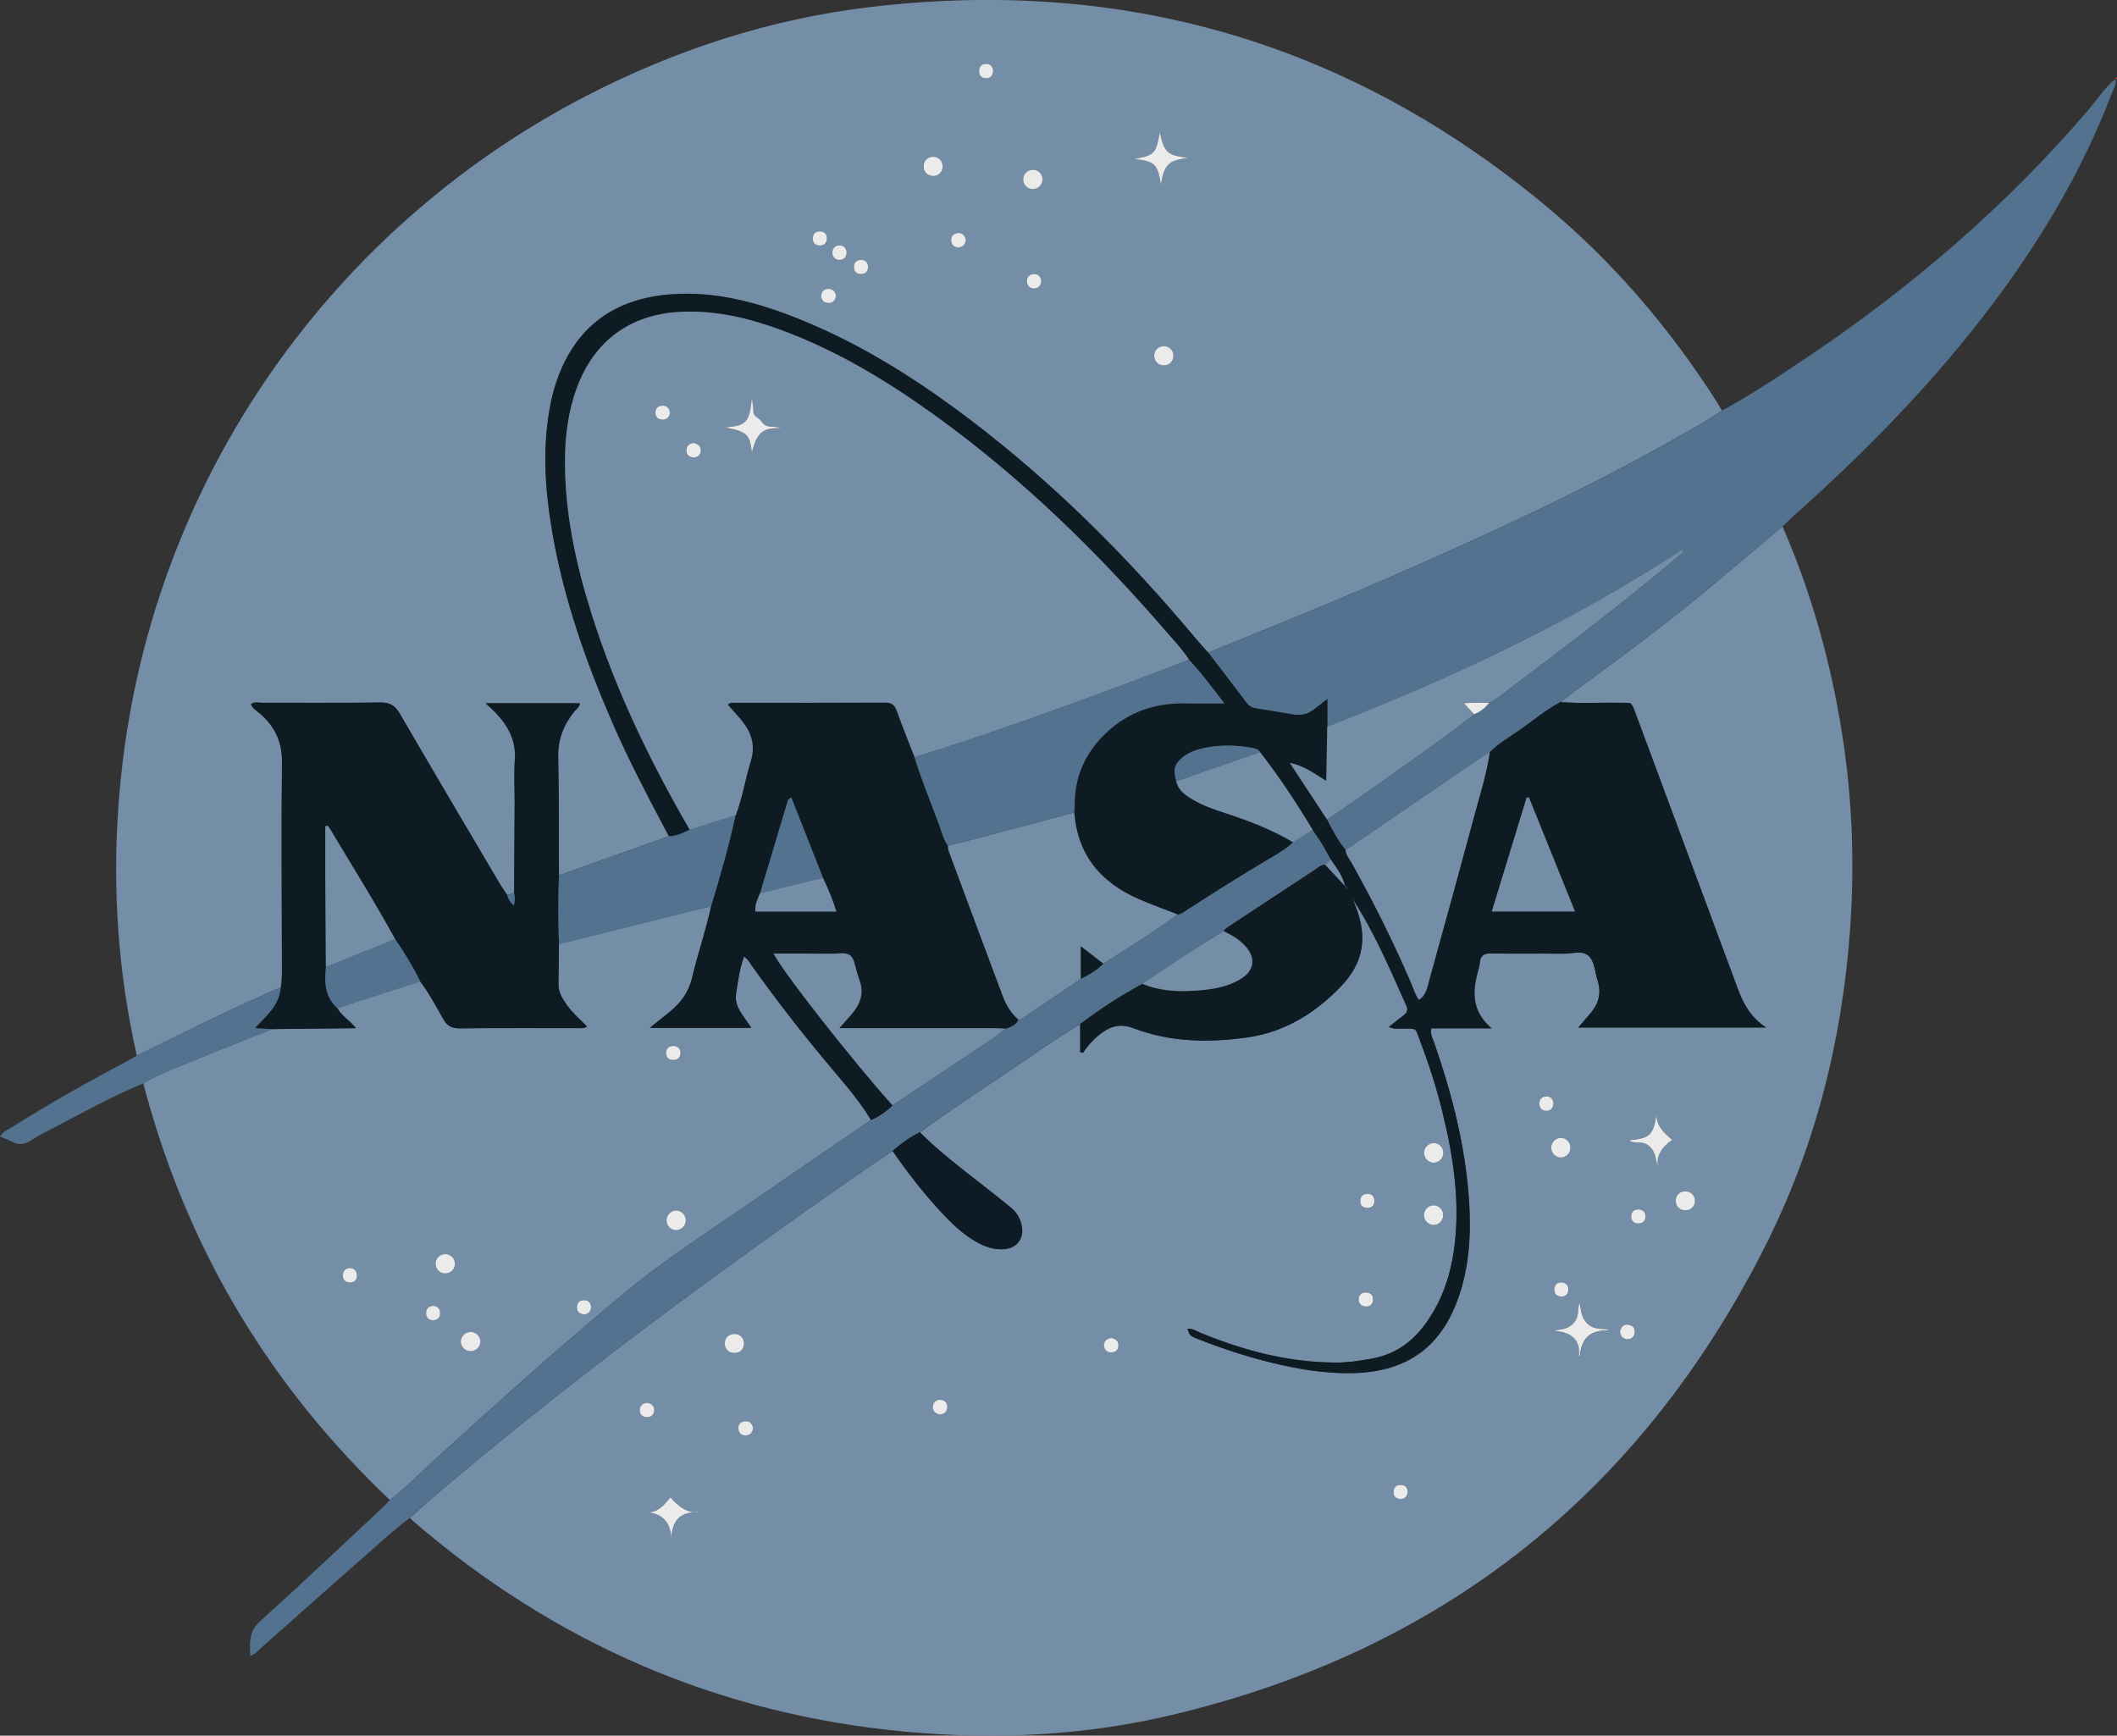 <?xml version="1.0" encoding="utf-8"?>
<!-- Generator: Adobe Illustrator 26.5.0, SVG Export Plug-In . SVG Version: 6.00 Build 0)  -->
<svg version="1.1" id="Layer_1" xmlns="http://www.w3.org/2000/svg" xmlns:xlink="http://www.w3.org/1999/xlink" x="0px" y="0px"
	 viewBox="0 0 311.01 254.98" style="enable-background:new 0 0 311.01 254.98;" xml:space="preserve">
<rect x="0" y="0" width="311.01" height="254.98" fill="#333333" stroke="none"/>
<style type="text/css">
	.st0{opacity:0.9;clip-path:url(#SVGID_00000152252155300462451110000014934595365276943788_);}
	.st1{fill:#7C98B4;}
	.st2{fill:#557999;}
	.st3{fill:#FB3E23;}
	.st4{fill:#0A1821;}
	.st5{fill:#0A1822;}
	.st6{fill:#FFFFFF;}
	.st7{fill:#0C3E91;}
</style>
<g>
	<defs>
		<rect id="SVGID_1_" y="0" width="311" height="254.98"/>
	</defs>
	<clipPath id="SVGID_00000013164698696920297010000002512845823392806273_">
		<use xlink:href="#SVGID_1_"  style="overflow:visible;"/>
	</clipPath>
	<g style="opacity:0.9;clip-path:url(#SVGID_00000013164698696920297010000002512845823392806273_);">
		<path class="st1" d="M261.87,77.34c3.98,9.11,6.71,18.6,8.41,28.38c1.79,10.24,2.26,20.56,1.51,30.92
			c-1.18,16.38-5.17,32.07-12.61,46.72c-18.4,36.22-47.42,59.15-86.96,68.56c-12.81,3.05-25.85,3.69-38.97,2.49
			c-27.55-2.51-51.7-12.96-72.61-31c-0.14-0.12-0.27-0.27-0.41-0.4c0.79-0.73,1.57-1.48,2.38-2.18
			c15.72-13.49,32.19-26.03,49.01-38.11c6.44-4.63,12.91-9.23,19.52-13.64c2.17,3.13,4.48,6.14,7.07,8.93
			c1.38,1.49,2.82,2.92,4.54,4.02c1.46,0.94,3.01,1.63,4.81,1.48c1.78-0.15,2.85-1.49,2.58-3.26c-0.18-1.18-0.76-2.15-1.68-2.89
			c-1.42-1.16-2.87-2.3-4.31-3.43c-3.09-2.42-6.22-4.79-9-7.58c4.17-3.08,8.51-5.91,12.8-8.8c3.56-2.4,7.07-4.89,10.75-7.1
			c0,1.36,0,2.72,0,4.08c0.13,0.04,0.26,0.08,0.4,0.12c0.78-1.17,1.71-2.18,2.84-2.99c1.44-1.03,2.84-1.3,4.62-0.62
			c5.42,2.07,11.12,2.13,16.72,1.34c5.41-0.76,9.99-3.57,13.78-7.55c1.55-1.63,2.7-3.54,3-5.83c0.33-2.48-0.4-4.76-1.36-6.99
			c3.23,4.95,5.52,10.39,7.93,15.75c0.3,0.66,0.03,1.07-0.48,1.45c-0.68,0.5-1.33,1.05-2.1,1.66c0.85,0.37,1.48,0.22,2.09,0.23
			c2.15,0.03,1.75-0.16,2.5,1.82c1.29,3.38,2.39,6.82,3.26,10.34c1.66,6.75,2.71,13.57,1.69,20.55c-0.58,3.95-1.89,7.62-4.3,10.85
			c-1.94,2.6-4.42,4.31-7.65,4.91c-1.75,0.33-3.51,0.6-5.29,0.6c-6.96,0-13.55-1.74-19.95-4.36c-0.61-0.25-1.19-0.67-1.95-0.62
			c0.4,1.04,0.39,1.05,1.28,1.41c4.13,1.64,8.36,3.01,12.7,3.96c3.48,0.76,6.99,1.26,10.57,1.15c7.92-0.25,12.92-3.98,15.42-11.53
			c0.12-0.36,0.23-0.72,0.34-1.09c1.33-4.72,1.38-9.54,0.94-14.36c-0.68-7.43-2.57-14.6-5.02-21.63c-0.2-0.58-0.6-1.13-0.38-2.03
			c2.75,0,5.54,0,8.84,0c-3.05-2.64-2.79-5.54-1.96-8.54c0.1-0.37,0.19-0.74,0.23-1.12c0.09-1.01,0.57-1.36,1.62-1.35
			c3.56,0.06,7.11-0.01,10.67,0.04c1.24,0.02,2.74-0.55,3.67,0.29c0.96,0.86,0.95,2.43,1.36,3.69c0.59,1.81,0.13,3.37-1.06,4.78
			c-0.55,0.65-1.11,1.29-1.79,2.08c9.27,0,18.28,0,27.58,0c-2.3-1.51-3.36-3.56-4.19-5.8c-4.97-13.44-9.98-26.87-14.96-40.31
			c-0.69-1.86-0.6-1.56-2.28-1.59c-2.92-0.06-5.84,0.14-8.75-0.11c0.5-0.39,0.98-0.8,1.49-1.17c7.11-5.18,14.17-10.43,20.93-16.06
			C255.1,83.05,258.48,80.19,261.87,77.34z M228.26,195.47c0.25,0.04,0.8,0.1,1.34,0.23c1.78,0.44,2.55,1.62,2.39,3.43
			c-0.24-0.08,0.16,0.23,0.13-0.02c0.3-2.74,1.77-3.76,4.33-3.64c-0.71-0.46-1.94,0.09-3.08-0.89c-1.14-0.98-1.03-2.14-1.29-3.14
			c-0.37,0.81,0.02,1.78-0.71,2.74C230.38,195.44,229.09,195.27,228.26,195.47z M243.38,163.57c-0.46,3.17-0.96,3.65-4.04,3.94
			c0.75,0.64,1.94-0.08,2.97,0.87c1.05,0.97,0.92,2.1,1.26,3.23c-0.31-1.85,0.58-3.13,2.1-4.16
			C244.39,166.36,243.24,165.32,243.38,163.57z M94.88,222.15c2.43,0.13,3.62,1.4,3.76,3.78c0.01,0.08-0.04-0.31,0-0.05
			c0.22-2.71,1.33-3.79,4.21-3.75c-1.77,0.26-3.13-0.76-4.33-2.16C97.49,221.19,96.59,222.34,94.88,222.15z M247.64,175.02
			c-0.85-0.03-1.47,0.56-1.46,1.4c0,0.77,0.52,1.33,1.28,1.39c0.86,0.06,1.5-0.47,1.55-1.3
			C249.07,175.67,248.49,175.05,247.64,175.02z M210.63,170.81c0.78,0,1.41-0.65,1.41-1.44s-0.63-1.44-1.41-1.45
			c-0.76,0-1.42,0.66-1.42,1.44C209.22,170.14,209.87,170.81,210.63,170.81z M212.05,178.43c-0.04-0.78-0.73-1.4-1.5-1.36
			c-0.78,0.05-1.38,0.73-1.33,1.53c0.04,0.77,0.75,1.41,1.5,1.36C211.49,179.9,212.09,179.21,212.05,178.43z M229.31,170.05
			c0.78,0,1.41-0.65,1.41-1.44s-0.63-1.44-1.41-1.45c-0.76,0-1.42,0.66-1.42,1.44C227.89,169.38,228.54,170.05,229.31,170.05z
			 M107.88,198.76c0.85,0.03,1.47-0.56,1.47-1.39c0-0.76-0.52-1.33-1.28-1.39c-0.86-0.07-1.51,0.47-1.56,1.3
			C106.46,198.11,107.03,198.73,107.88,198.76z M228.24,162.11c-0.07-0.64-0.4-1.08-1.06-1.06c-0.64,0.02-1.03,0.41-1.02,1.08
			c0.01,0.67,0.4,1.05,1.04,1.05C227.86,163.19,228.18,162.75,228.24,162.11z M200.9,177.46c0.74-0.05,1.06-0.47,1.02-1.13
			c-0.03-0.57-0.37-0.94-0.98-0.95c-0.68,0-1.09,0.34-1.09,1.03C199.85,177.1,200.26,177.43,200.9,177.46z M241.78,178.76
			c-0.02-0.68-0.36-1.06-1.02-1.1c-0.67-0.03-1.08,0.36-1.1,0.99c-0.02,0.62,0.33,1.06,1.02,1.07
			C241.33,179.75,241.7,179.4,241.78,178.76z M230.45,189.5c-0.01-0.62-0.28-1.07-0.99-1.1c-0.69-0.03-1.07,0.34-1.09,1.03
			c-0.02,0.6,0.3,0.97,0.89,1.03C229.91,190.53,230.35,190.25,230.45,189.5z M200.83,191.94c0.5-0.06,0.93-0.37,0.92-1.04
			c-0.01-0.66-0.39-1.03-1.05-1.03c-0.68-0.01-1.06,0.42-1.06,1.03C199.64,191.51,200.01,191.92,200.83,191.94z M238.03,195.62
			c0.06,0.64,0.39,1.08,1.04,1.11c0.66,0.03,1.08-0.37,1.11-1.02c0.04-0.66-0.37-1.08-1.02-1.11
			C238.51,194.56,238.15,194.98,238.03,195.62z M163.26,196.56c-0.62,0.12-1.08,0.43-1.05,1.1c0.02,0.64,0.42,1.04,1.09,1.02
			c0.66-0.01,1.05-0.42,1.04-1.06C164.34,196.96,163.88,196.64,163.26,196.56z M138.09,207.8c0.64-0.06,1.08-0.39,1.11-1.04
			c0.03-0.66-0.37-1.08-1.02-1.11c-0.66-0.03-1.08,0.37-1.11,1.02C137.02,207.32,137.45,207.68,138.09,207.8z M95.12,206.08
			c-0.61,0.06-1.08,0.34-1.12,1.01c-0.04,0.65,0.33,1.07,0.99,1.12c0.67,0.05,1.08-0.34,1.14-0.97
			C96.19,206.58,95.75,206.23,95.12,206.08z M110.63,209.79c-0.12-0.65-0.5-1.05-1.14-1.02c-0.62,0.04-1.06,0.44-1.02,1.1
			c0.04,0.63,0.45,1.03,1.12,0.99C110.26,210.84,110.57,210.41,110.63,209.79z M206.83,219.13c-0.05-0.51-0.29-0.98-1.01-1
			c-0.69-0.02-1.06,0.36-1.08,1.04c-0.02,0.6,0.31,0.97,0.9,1.02C206.29,220.26,206.73,219.97,206.83,219.13z"/>
		<path class="st1" d="M20.1,155.07c-2.74-12.1-3.59-24.36-2.7-36.72C20.71,72.2,48.11,33.76,86.07,14.12
			c13.15-6.8,27.05-11.33,41.73-13.08c37.08-4.42,70.18,5.13,99.02,28.97c10.06,8.32,18.46,18.14,25.47,29.15
			c0.24,0.37,0.44,0.77,0.66,1.15c-1.69,1.24-3.54,2.23-5.35,3.27c-14,8.02-28.64,14.76-43.41,21.21
			c-8.83,3.86-17.78,7.46-26.71,11.08c-0.63-0.71-1.27-1.41-1.88-2.14c-9.89-11.81-20.71-22.67-33-32.01
			c-7.8-5.93-16.03-11.16-25.17-14.84c-6.11-2.46-12.4-4.19-19.07-3.64c-7.85,0.65-13.46,4.46-16.32,11.97
			c-0.48,1.25-0.84,2.52-1.11,3.83c-1.34,6.45-0.89,12.88,0.22,19.29c1.67,9.61,4.87,18.75,8.74,27.67
			c2.5,5.77,5.43,11.31,8.38,16.85c-5.39,1.92-10.78,3.84-16.17,5.75c-0.03-5.83,0-11.65-0.11-17.48c-0.05-2.57,0.83-4.69,2.38-6.62
			c0.28-0.35,0.78-0.61,0.8-1.19c-4.56,0-9.02,0-13.82,0c0.66,0.63,1.11,1.03,1.53,1.47c1.8,1.91,2.95,4.05,2.75,6.82
			c-0.15,2.14-0.02,4.31-0.03,6.46c-0.02,4.37-0.05,8.74-0.08,13.11c-0.34,0.11-0.68,0.21-1.02,0.32c-0.35-0.53-0.72-1.04-1.04-1.58
			c-4.93-8.36-9.88-16.72-14.76-25.11c-0.69-1.19-1.47-1.62-2.85-1.6c-5.78,0.08-11.56,0.03-17.34,0.04c-0.54,0-1.14-0.21-1.66,0.22
			c0.3,0.69,0.95,1.01,1.45,1.46c2.09,1.88,3.15,4.07,3.12,7.02c-0.12,9.78-0.02,19.56-0.01,29.34c0,1.27,0.06,2.54-0.17,3.79
			c-3.98,1.66-7.87,3.53-11.75,5.4C26.36,151.99,23.23,153.53,20.1,155.07z M166.65,23.36c3.05,0.33,3.45,0.73,3.91,3.87
			c0.44-3.56,1.62-3.64,3.99-4.07c-3.05-0.34-3.49-0.73-4.16-3.73C169.81,22.61,169.64,22.79,166.65,23.36z M172.4,52.35
			c0.04-0.8-0.53-1.45-1.33-1.5c-0.8-0.05-1.46,0.53-1.5,1.33c-0.05,0.8,0.54,1.45,1.34,1.5C171.72,53.72,172.36,53.15,172.4,52.35z
			 M153.15,26.44c0.05-0.82-0.51-1.46-1.31-1.5c-0.8-0.05-1.45,0.52-1.51,1.32c-0.06,0.8,0.52,1.46,1.32,1.51
			C152.44,27.82,153.1,27.24,153.15,26.44z M138.48,24.43c-0.01-0.81-0.62-1.4-1.43-1.39c-0.8,0-1.4,0.62-1.4,1.43
			c0.01,0.81,0.62,1.41,1.43,1.4C137.89,25.85,138.49,25.23,138.48,24.43z M127.54,39.12c-0.1-0.68-0.51-0.99-1.19-0.93
			c-0.61,0.06-0.91,0.46-0.9,1.03c0.01,0.68,0.4,1.07,1.09,1.04C127.23,40.23,127.54,39.81,127.54,39.12z M145.91,10.39
			c-0.09-0.58-0.39-1.03-1.06-1.01c-0.64,0.02-1.03,0.4-1.03,1.07c0,0.67,0.39,1.06,1.03,1.06
			C145.52,11.52,145.84,11.08,145.91,10.39z M122.81,43.54c-0.04-0.61-0.33-1.04-0.99-1.09c-0.66-0.06-1.1,0.3-1.16,0.94
			c-0.07,0.65,0.33,1.07,0.98,1.13C122.27,44.57,122.68,44.22,122.81,43.54z M152.96,41.14c-0.14-0.5-0.45-0.94-1.12-0.89
			c-0.65,0.05-1.03,0.5-0.99,1.13c0.04,0.62,0.46,1.06,1.12,1C152.6,42.33,152.96,41.91,152.96,41.14z M124.38,37.14
			c-0.04-0.66-0.38-1.07-1.03-1.09c-0.66-0.02-1.06,0.42-1.08,1.04c-0.02,0.63,0.38,1.08,1.03,1.09
			C123.94,38.2,124.31,37.8,124.38,37.14z M141.87,35.24c-0.13-0.66-0.52-1.06-1.15-1.01c-0.62,0.05-1.06,0.46-1,1.12
			c0.05,0.63,0.46,1.02,1.13,0.98C141.51,36.29,141.82,35.86,141.87,35.24z M121.51,35.09c-0.02-0.63-0.29-1.09-1-1.1
			c-0.68-0.01-1.08,0.34-1.08,1.04c-0.01,0.59,0.32,0.96,0.9,1.03C121.01,36.13,121.41,35.8,121.51,35.09z"/>
		<path class="st1" d="M57.27,220.35c-17.45-16.53-29.4-36.37-35.78-59.56c-0.15-0.55-0.29-1.1-0.43-1.65
			c1.84-1.1,3.84-1.88,5.81-2.7c4.36-1.8,8.75-3.52,13.13-5.27c4.01-0.04,8.03-0.09,12.28-0.14c-0.94-1.2-2.13-1.8-2.72-2.93
			c0.89-0.29,1.79-0.59,2.68-0.88c3.16-1.02,6.33-2.04,9.49-3.05c1.31,1.72,2.32,3.63,3.38,5.5c0.57,1,1.22,1.4,2.39,1.38
			c5.71-0.06,11.43-0.02,17.14-0.04c0.47,0,0.98,0.13,1.59-0.22c-1.05-1.08-2.11-1.98-2.91-3.11c-0.67-0.94-1.3-1.89-1.29-3.11
			c0.03-1.96,0.05-3.93,0.08-5.9c1.59-0.39,3.18-0.79,4.77-1.18c5.86-1.46,11.73-2.91,17.59-4.37c-0.76,3.53-1.97,6.95-2.79,10.46
			c-0.51,2.19-1.7,3.77-3.37,5.12c-0.87,0.7-1.73,1.39-2.86,2.29c5.14,0,9.91,0,14.91,0c-1.05-1.66-2.54-3.02-2.24-5.01
			c0.27-1.82,0.52-3.66,1.16-5.45c0.62,0.36,0.83,0.85,1.11,1.26c3.83,5.38,7.89,10.58,12.16,15.62c1.93,2.28,3.86,4.55,5.4,7.12
			c-5.91,4.05-11.84,8.08-17.73,12.16c-6.15,4.26-12.47,8.29-18.25,13.07c-9.75,8.04-19.11,16.51-28.46,25
			C61.44,216.65,59.5,218.67,57.27,220.35z M99.4,177.83c-0.75-0.03-1.44,0.62-1.47,1.39c-0.03,0.79,0.59,1.47,1.36,1.5
			c0.77,0.03,1.44-0.6,1.47-1.39C100.78,178.54,100.17,177.86,99.4,177.83z M69.14,195.67c-0.8,0-1.45,0.63-1.45,1.41
			c-0.01,0.76,0.66,1.42,1.44,1.42c0.78,0,1.45-0.65,1.45-1.41C70.58,196.31,69.94,195.68,69.14,195.67z M65.5,184.24
			c-0.8-0.05-1.45,0.53-1.49,1.33c-0.04,0.8,0.55,1.45,1.35,1.49c0.81,0.04,1.45-0.53,1.48-1.34
			C66.88,184.93,66.3,184.29,65.5,184.24z M99,153.65c-0.71,0-1.11,0.38-1.12,1.01c-0.02,0.62,0.34,1.06,1.03,1.07
			c0.66,0.01,1.06-0.33,1.09-1C100.01,154.05,99.62,153.71,99,153.65z M52.45,187.54c0.04-0.78-0.33-1.19-0.96-1.23
			c-0.62-0.04-1.07,0.3-1.11,0.98c-0.03,0.65,0.28,1.08,0.95,1.13C52.01,188.46,52.37,188.09,52.45,187.54z M86.84,192.09
			c-0.03-0.64-0.3-1.08-1.02-1.09c-0.57-0.01-0.98,0.26-1.06,0.87c-0.08,0.68,0.22,1.12,0.9,1.2
			C86.35,193.15,86.74,192.79,86.84,192.09z M63.54,191.83c-0.64,0.08-0.98,0.46-0.96,1.12c0.02,0.69,0.47,1.03,1.09,1
			c0.62-0.03,1.03-0.44,0.98-1.11C64.61,192.19,64.22,191.85,63.54,191.83z"/>
		<path class="st2" d="M177.51,95.87c8.94-3.62,17.88-7.22,26.71-11.08c14.77-6.46,29.4-13.19,43.41-21.21
			c1.81-1.04,3.66-2.03,5.35-3.27c4.08-2.19,7.93-4.76,11.77-7.32c15.64-10.43,29.82-22.53,42.05-36.85
			c1.3-1.53,2.38-3.25,3.97-4.53l-0.03-0.04c0.27,0.82-0.24,1.48-0.5,2.16c-4.26,11.17-10.3,21.34-17.45,30.87
			c-8.65,11.52-18.68,21.74-29.41,31.3c-0.52,0.46-1,0.96-1.51,1.45c-3.39,2.85-6.77,5.71-10.18,8.54
			c-6.76,5.64-13.82,10.88-20.93,16.06c-0.51,0.37-0.99,0.78-1.49,1.17c-2.11,1.12-3.94,2.65-5.88,4.02c-1.53,1.08-3.18,2-4.51,3.35
			c-0.38,0.22-0.77,0.43-1.14,0.68c-6.69,4.56-13.37,9.12-20.05,13.68c-1.15-1.34-1.93-2.9-2.73-4.45c2.5-1.72,5.03-3.42,7.5-5.18
			c4.74-3.38,9.53-6.69,14.12-10.29c0.89-0.35,1.63-0.91,2.21-1.67c1.31-0.67,2.4-1.65,3.57-2.52c8.02-6.01,16-12.08,23.66-18.55
			c0.24-0.2,0.51-0.39,0.72-0.62c0.21-0.22,0.62-0.37,0.51-0.88c-16.48,10.73-34.08,18.98-52.25,26.07c0-1.24,0-2.48,0-4.07
			c-0.87,0.68-1.39,1.1-1.93,1.51c-0.9,0.69-1.9,0.96-3.03,0.76c-1.81-0.32-3.62-0.59-5.43-0.89c-0.58-0.09-1.07-0.3-1.44-0.8
			C181.29,100.79,179.4,98.33,177.51,95.87z"/>
		<path class="st2" d="M57.28,220.35c2.23-1.69,4.17-3.71,6.23-5.58c9.35-8.49,18.72-16.96,28.46-25
			c5.79-4.78,12.1-8.81,18.25-13.07c5.89-4.08,11.82-8.11,17.73-12.16c1.18-0.54,2.26-1.24,3.17-2.17
			c3.63-2.42,7.27-4.81,10.87-7.26c1.93-1.31,3.96-2.48,5.75-4c0.76-0.26,1.52-0.52,1.85-1.36c0.34,0.03,0.61-0.15,0.87-0.33
			c2.78-1.88,5.56-3.76,8.34-5.64c1.19-0.6,2.33-1.27,3.29-2.21c3.68-2.34,7.37-4.67,10.9-7.24c0.59-0.07,1.03-0.45,1.5-0.76
			c3.76-2.43,7.55-4.81,11.39-7.11c1.4-0.84,2.87-1.59,4.06-2.74c0.97-0.6,1.93-1.2,2.9-1.8c0.99,1.38,1.89,2.81,2.65,4.33
			c-0.27,0.26-0.54,0.52-0.81,0.78c-0.7,0-1.15,0.5-1.67,0.84c-3.93,2.58-7.85,5.16-11.77,7.75c-0.53,0.35-1.1,0.63-1.5,1.15
			c-4.02,2.5-8.02,5.03-11.9,7.75c-3.2,1.74-6.26,3.71-9.16,5.92c-3.69,2.21-7.19,4.7-10.75,7.1c-4.3,2.9-8.63,5.72-12.8,8.8
			c-1.47,0.71-2.78,1.67-4.01,2.74c-6.6,4.4-13.07,9-19.52,13.64c-16.81,12.09-33.29,24.62-49.01,38.11
			c-0.82,0.7-1.59,1.45-2.38,2.18c-2.46,1.8-4.67,3.9-6.96,5.9c-4.97,4.35-9.88,8.75-14.83,13.13c-0.46,0.41-0.87,0.91-1.66,1.23
			c-0.06-1.93-0.24-3.59,1.45-5.1c5.94-5.35,11.74-10.86,17.59-16.32C56.33,221.37,56.79,220.85,57.28,220.35z"/>
		<path class="st2" d="M40.01,151.18c-4.38,1.75-8.77,3.46-13.13,5.27c-1.97,0.82-3.97,1.59-5.81,2.7
			c-4.58,1.89-8.91,4.29-13.29,6.59c-1.07,0.56-2.18,1.07-3.16,1.76c-1.02,0.72-1.95,0.72-3,0.16c-0.5-0.27-1.04-0.45-1.62-0.69
			c0.37-0.71,1.06-0.95,1.62-1.3c5.48-3.45,11.11-6.65,16.84-9.66c0.56-0.29,1.1-0.63,1.64-0.95c3.13-1.53,6.26-3.08,9.4-4.59
			c3.89-1.87,7.77-3.73,11.75-5.4c-0.19,2.56-2.04,4.14-3.77,5.94C38.49,151.09,39.25,151.14,40.01,151.18z"/>
		<path class="st3" d="M310.77,11.6c0.06-0.1,0.11-0.2,0.17-0.3c0.11,0.22,0.11,0.36-0.2,0.26C310.74,11.57,310.77,11.6,310.77,11.6
			z"/>
		<path class="st4" d="M189.96,123.73c-1.2,1.15-2.66,1.9-4.06,2.74c-3.84,2.3-7.64,4.68-11.39,7.11c-0.47,0.31-0.91,0.69-1.5,0.76
			c-1.88-0.73-3.78-1.41-5.63-2.21c-5.61-2.42-9.07-6.48-9.54-12.75c0.02-0.44,0.05-0.88,0.06-1.32c0.03-3.71,1.35-6.93,3.86-9.62
			c3.34-3.58,7.52-5.2,12.4-5.1c1.8,0.04,3.61,0.01,5.74,0.01c-1.79-2.32-3.37-4.48-5.22-6.43c-0.89-1.4-2.03-2.59-3.1-3.84
			c-10.18-11.82-21.27-22.68-33.93-31.84c-7.16-5.19-14.69-9.75-23.04-12.81c-4.74-1.73-9.59-2.88-14.69-2.61
			c-7.37,0.38-12.66,4.28-15.2,11.23c-1.26,3.45-1.71,7.03-1.72,10.65c-0.02,7.69,1.6,15.11,3.88,22.4
			c3.51,11.19,8.58,21.67,14.44,31.8c-0.95,0.49-1.93,0.93-3.02,0.98c-2.95-5.54-5.88-11.09-8.38-16.85
			c-3.87-8.93-7.07-18.06-8.74-27.67c-1.11-6.41-1.56-12.85-0.22-19.29c0.27-1.31,0.64-2.58,1.11-3.83
			c2.86-7.51,8.47-11.33,16.32-11.97c6.67-0.55,12.96,1.19,19.07,3.64c9.14,3.67,17.36,8.91,25.17,14.84
			c12.29,9.34,23.11,20.19,33,32.01c0.61,0.73,1.25,1.43,1.88,2.14c1.89,2.46,3.78,4.92,5.65,7.39c0.38,0.5,0.86,0.71,1.44,0.8
			c1.81,0.29,3.62,0.57,5.43,0.89c1.14,0.2,2.13-0.07,3.03-0.76c0.53-0.41,1.06-0.83,1.93-1.51c0,1.6,0,2.84,0,4.07
			c-0.05,2.55-0.1,5.11-0.15,7.97c-1.83-1.13-3.37-2.28-5.35-2.65c1.83,2.78,3.65,5.55,5.47,8.33c0.8,1.55,1.59,3.11,2.73,4.45
			c0.04,0.74,0.54,1.27,0.87,1.87c3.23,5.75,6.17,11.65,8.77,17.72c0.34,0.81,0.57,1.67,1.12,2.42c1.12-0.69,1.25-1.89,1.54-2.96
			c2.24-8.06,4.46-16.12,6.63-24.2c0.82-3.05,1.79-6.07,2.25-9.22c1.33-1.35,2.98-2.27,4.51-3.35c1.94-1.37,3.77-2.9,5.88-4.02
			c2.92,0.25,5.84,0.05,8.75,0.11c1.68,0.04,1.59-0.27,2.28,1.59c4.98,13.44,9.99,26.87,14.96,40.31c0.83,2.24,1.88,4.28,4.19,5.8
			c-9.3,0-18.31,0-27.58,0c0.68-0.78,1.24-1.43,1.79-2.08c1.19-1.4,1.64-2.96,1.06-4.78c-0.41-1.26-0.4-2.83-1.36-3.69
			c-0.93-0.84-2.43-0.27-3.67-0.29c-3.56-0.05-7.11,0.02-10.67-0.04c-1.05-0.02-1.53,0.34-1.62,1.34c-0.03,0.38-0.13,0.75-0.23,1.12
			c-0.83,3-1.1,5.9,1.96,8.54c-3.3,0-6.1,0-8.84,0c-0.22,0.9,0.18,1.45,0.38,2.03c2.45,7.03,4.34,14.2,5.02,21.63
			c0.44,4.82,0.39,9.64-0.94,14.36c-0.1,0.37-0.22,0.73-0.34,1.09c-2.5,7.55-7.5,11.28-15.42,11.53c-3.58,0.11-7.1-0.39-10.57-1.15
			c-4.34-0.95-8.57-2.32-12.7-3.96c-0.89-0.35-0.89-0.37-1.28-1.41c0.76-0.06,1.34,0.37,1.95,0.62c6.39,2.62,12.98,4.36,19.95,4.36
			c1.78,0,3.53-0.27,5.29-0.6c3.24-0.6,5.71-2.31,7.65-4.91c2.41-3.23,3.72-6.9,4.3-10.85c1.02-6.98-0.03-13.79-1.69-20.55
			c-0.87-3.51-1.97-6.96-3.26-10.34c-0.75-1.98-0.35-1.79-2.5-1.82c-0.61-0.01-1.24,0.14-2.09-0.23c0.77-0.61,1.42-1.15,2.1-1.66
			c0.51-0.38,0.78-0.78,0.48-1.45c-2.41-5.37-4.69-10.8-7.93-15.75l0.04,0.04c-0.26-0.53-0.53-1.05-0.79-1.58l0.03,0.04
			c-0.08-0.21-0.13-0.43-0.42-0.42l0.04,0.04c-0.32-1.5-1.28-2.65-2.08-3.88c-0.76-1.52-1.66-2.95-2.65-4.33
			c-2.38-3.95-4.92-7.8-7.75-11.44c-0.19-0.38-0.54-0.48-0.93-0.56c-2.52-0.51-5.03-0.54-7.54,0.02c-1.06,0.24-2.06,0.62-2.92,1.32
			c-1.19,0.97-1.43,1.9-0.91,3.49c0.32,1.44,1.46,2.15,2.6,2.81c1.48,0.85,3.09,1.39,4.71,1.92
			C183.52,120.6,186.86,121.88,189.96,123.73z M219.17,133.9c4.11,0,8.01,0,12.22,0c-2.29-5.68-4.53-11.22-6.77-16.76
			c-0.11,0.01-0.22,0.02-0.33,0.03C222.6,122.7,220.91,128.23,219.17,133.9z"/>
		<path class="st4" d="M158.69,150.45c2.9-2.21,5.96-4.18,9.16-5.92c2.5,1.06,5.13,1.19,7.79,1.01c2.34-0.16,4.65-0.48,6.7-1.75
			c1.96-1.21,2.2-3.05,0.66-4.76c-0.9-1-2.04-1.67-3.24-2.24c0.4-0.52,0.98-0.8,1.5-1.15c3.92-2.59,7.84-5.18,11.77-7.75
			c0.52-0.34,0.97-0.84,1.67-0.84c0.96,1.03,1.93,2.07,2.89,3.11l-0.04-0.04c0.07,0.21,0.16,0.41,0.43,0.42l-0.03-0.04
			c0.26,0.53,0.53,1.05,0.79,1.58l-0.04-0.04c0.95,2.23,1.68,4.52,1.35,6.99c-0.3,2.29-1.45,4.2-3,5.83
			c-3.78,3.97-8.37,6.79-13.78,7.55c-5.6,0.79-11.3,0.73-16.72-1.34c-1.77-0.68-3.18-0.42-4.62,0.62c-1.13,0.81-2.06,1.82-2.84,2.99
			c-0.13-0.04-0.26-0.08-0.4-0.12C158.69,153.16,158.69,151.8,158.69,150.45z"/>
		<path class="st5" d="M131.13,169.08c1.23-1.07,2.53-2.03,4.01-2.74c2.78,2.79,5.91,5.16,9,7.58c1.44,1.13,2.89,2.27,4.31,3.43
			c0.92,0.75,1.49,1.71,1.68,2.89c0.28,1.77-0.79,3.12-2.58,3.26c-1.8,0.15-3.35-0.54-4.81-1.48c-1.72-1.11-3.16-2.54-4.54-4.02
			C135.61,175.22,133.3,172.21,131.13,169.08z"/>
		<path class="st6" d="M228.25,195.47c0.84-0.2,2.13-0.03,3.1-1.3c0.73-0.96,0.34-1.93,0.71-2.74c0.26,1.01,0.16,2.17,1.29,3.14
			c1.14,0.98,2.36,0.43,3.08,0.89c-2.56-0.12-4.04,0.9-4.33,3.64c0.03,0.25-0.37-0.06-0.13,0.03c0.16-1.81-0.6-2.98-2.39-3.43
			C229.05,195.57,228.5,195.51,228.25,195.47z"/>
		<path class="st6" d="M243.38,163.57c-0.14,1.75,1.01,2.79,2.29,3.89c-1.53,1.03-2.41,2.31-2.1,4.16
			c-0.34-1.13-0.21-2.26-1.26-3.23c-1.03-0.95-2.22-0.23-2.97-0.87C242.41,167.22,242.92,166.74,243.38,163.57z"/>
		<path class="st6" d="M94.86,222.15c1.71,0.19,2.62-0.96,3.64-2.18c1.21,1.4,2.56,2.42,4.34,2.16c-2.88-0.04-4,1.04-4.21,3.75
			c-0.04-0.25,0,0.14,0,0.05C98.48,223.55,97.28,222.28,94.86,222.15z"/>
		<path class="st6" d="M247.64,175.02c0.85,0.03,1.42,0.65,1.37,1.48c-0.05,0.83-0.69,1.36-1.55,1.3c-0.76-0.06-1.28-0.62-1.28-1.39
			C246.18,175.58,246.79,174.99,247.64,175.02z"/>
		<path class="st6" d="M210.62,170.81c-0.76,0-1.41-0.66-1.41-1.45c0-0.78,0.65-1.45,1.42-1.44c0.78,0,1.41,0.65,1.41,1.45
			S211.39,170.81,210.62,170.81z"/>
		<path class="st6" d="M212.03,178.43c0.04,0.78-0.56,1.48-1.33,1.53c-0.75,0.05-1.46-0.59-1.5-1.36c-0.04-0.79,0.55-1.48,1.33-1.53
			C211.3,177.02,211.99,177.64,212.03,178.43z"/>
		<path class="st6" d="M229.3,170.05c-0.76,0-1.41-0.66-1.41-1.45s0.65-1.45,1.42-1.44c0.78,0,1.41,0.65,1.41,1.45
			C230.72,169.4,230.08,170.04,229.3,170.05z"/>
		<path class="st6" d="M107.85,198.76c-0.85-0.03-1.42-0.65-1.37-1.49c0.05-0.82,0.7-1.36,1.56-1.3c0.75,0.06,1.28,0.63,1.28,1.39
			C109.32,198.21,108.7,198.8,107.85,198.76z"/>
		<path class="st6" d="M228.23,162.11c-0.06,0.64-0.38,1.08-1.04,1.08c-0.64,0-1.03-0.39-1.04-1.05c-0.01-0.67,0.38-1.06,1.02-1.08
			C227.84,161.04,228.16,161.47,228.23,162.11z"/>
		<path class="st6" d="M200.89,177.46c-0.65-0.03-1.06-0.35-1.05-1.05c0.01-0.69,0.42-1.03,1.09-1.03c0.61,0,0.95,0.37,0.98,0.95
			C201.95,176.99,201.63,177.41,200.89,177.46z"/>
		<path class="st6" d="M241.76,178.76c-0.07,0.64-0.45,0.99-1.1,0.97c-0.68-0.01-1.04-0.45-1.02-1.07c0.02-0.63,0.43-1.03,1.1-0.99
			C241.4,177.7,241.74,178.08,241.76,178.76z"/>
		<path class="st6" d="M230.43,189.5c-0.09,0.75-0.54,1.03-1.19,0.96c-0.59-0.06-0.91-0.44-0.89-1.03c0.03-0.68,0.4-1.06,1.09-1.03
			C230.14,188.44,230.42,188.88,230.43,189.5z"/>
		<path class="st6" d="M200.81,191.94c-0.82-0.01-1.19-0.42-1.19-1.04c0-0.62,0.38-1.05,1.06-1.03c0.66,0.01,1.05,0.37,1.05,1.03
			C201.74,191.57,201.32,191.88,200.81,191.94z"/>
		<path class="st6" d="M238.01,195.62c0.12-0.64,0.48-1.06,1.14-1.02c0.64,0.04,1.05,0.46,1.02,1.11c-0.03,0.64-0.46,1.05-1.11,1.02
			C238.4,196.69,238.07,196.26,238.01,195.62z"/>
		<path class="st6" d="M163.24,196.56c0.62,0.09,1.07,0.4,1.08,1.06c0.01,0.64-0.38,1.05-1.04,1.06c-0.66,0.01-1.06-0.38-1.09-1.02
			C162.16,196.99,162.62,196.67,163.24,196.56z"/>
		<path class="st6" d="M138.08,207.8c-0.64-0.12-1.06-0.48-1.03-1.14c0.04-0.65,0.46-1.05,1.11-1.02c0.64,0.03,1.05,0.46,1.02,1.11
			C139.16,207.41,138.72,207.75,138.08,207.8z"/>
		<path class="st6" d="M95.11,206.08c0.63,0.14,1.07,0.49,1.01,1.15c-0.06,0.63-0.47,1.02-1.14,0.97c-0.66-0.05-1.03-0.47-0.99-1.12
			C94.03,206.43,94.5,206.14,95.11,206.08z"/>
		<path class="st6" d="M110.63,209.79c-0.06,0.62-0.37,1.05-1.04,1.08c-0.67,0.03-1.07-0.36-1.12-0.99
			c-0.05-0.66,0.39-1.06,1.02-1.1C110.14,208.74,110.52,209.14,110.63,209.79z"/>
		<path class="st6" d="M206.82,219.13c-0.1,0.84-0.54,1.13-1.19,1.07c-0.59-0.06-0.92-0.42-0.9-1.02c0.02-0.68,0.39-1.06,1.08-1.04
			C206.53,218.15,206.77,218.62,206.82,219.13z"/>
		<path class="st4" d="M40.01,151.18c-0.76-0.05-1.51-0.09-2.52-0.16c1.73-1.8,3.58-3.38,3.77-5.94c0.23-1.26,0.17-2.53,0.17-3.79
			c-0.01-9.78-0.11-19.56,0.01-29.34c0.03-2.95-1.03-5.14-3.12-7.02c-0.5-0.45-1.15-0.78-1.45-1.46c0.52-0.43,1.11-0.22,1.66-0.22
			c5.78-0.02,11.56,0.03,17.34-0.04c1.38-0.02,2.15,0.41,2.85,1.6c4.88,8.4,9.83,16.75,14.76,25.11c0.32,0.54,0.69,1.06,1.04,1.58
			c0.18,0.57,0.41,1.1,1,1.49c0.15-0.71,0.14-1.26,0.02-1.81c0.03-4.37,0.06-8.74,0.08-13.11c0.01-2.15-0.12-4.32,0.03-6.46
			c0.19-2.77-0.95-4.9-2.75-6.82c-0.41-0.44-0.87-0.84-1.53-1.47c4.81,0,9.27,0,13.82,0c-0.03,0.58-0.52,0.83-0.8,1.19
			c-1.56,1.94-2.43,4.06-2.38,6.62c0.11,5.82,0.08,11.65,0.11,17.48c-0.14,3.36-0.14,6.72,0,10.09c-0.03,1.96-0.05,3.93-0.08,5.9
			c-0.02,1.22,0.62,2.17,1.29,3.11c0.8,1.13,1.87,2.03,2.91,3.11c-0.61,0.34-1.12,0.22-1.59,0.22c-5.71,0.01-11.43-0.03-17.14,0.04
			c-1.17,0.01-1.83-0.38-2.39-1.38c-1.06-1.87-2.07-3.78-3.38-5.5c-1.06-2.18-2.31-4.24-3.69-6.23c-3.09-5.6-6.48-11.02-9.75-16.51
			c-0.11-0.18-0.27-0.21-0.5-0.05c0,2.37-0.01,4.78,0,7.18c0.02,4.5,0.05,8.99,0.08,13.49c-0.25,2.24-0.16,4.39,1.69,6.04
			c0.59,1.13,1.77,1.73,2.72,2.93C48.04,151.09,44.02,151.14,40.01,151.18z"/>
		<path class="st2" d="M82.12,138.7c-0.14-3.36-0.14-6.72,0-10.09c5.39-1.92,10.78-3.84,16.17-5.75c1.1-0.05,2.07-0.49,3.02-0.98
			c2.26-0.7,4.51-1.41,6.77-2.11c-0.98,4.52-2.25,8.96-3.6,13.38c-5.86,1.46-11.73,2.91-17.59,4.37
			C85.3,137.91,83.71,138.31,82.12,138.7z"/>
		<path class="st6" d="M166.64,23.36c2.99-0.57,3.17-0.75,3.75-3.92c0.67,2.99,1.11,3.39,4.16,3.73c-2.37,0.42-3.55,0.51-3.99,4.07
			C170.1,24.09,169.69,23.7,166.64,23.36z"/>
		<path class="st6" d="M172.39,52.35c-0.04,0.8-0.68,1.37-1.49,1.33c-0.8-0.04-1.38-0.7-1.34-1.5c0.05-0.8,0.7-1.38,1.5-1.33
			C171.86,50.9,172.44,51.55,172.39,52.35z"/>
		<path class="st6" d="M153.15,26.44c-0.05,0.8-0.71,1.38-1.51,1.33c-0.8-0.05-1.37-0.71-1.32-1.51c0.05-0.79,0.71-1.36,1.51-1.32
			C152.64,24.99,153.2,25.63,153.15,26.44z"/>
		<path class="st6" d="M138.49,24.43c0.01,0.8-0.59,1.42-1.39,1.43c-0.81,0.01-1.43-0.59-1.43-1.4c-0.01-0.8,0.59-1.42,1.4-1.43
			C137.87,23.03,138.47,23.62,138.49,24.43z"/>
		<path class="st6" d="M127.54,39.12c0.01,0.69-0.31,1.11-1,1.14c-0.69,0.03-1.08-0.36-1.09-1.04c-0.01-0.57,0.3-0.98,0.9-1.03
			C127.03,38.13,127.44,38.43,127.54,39.12z"/>
		<path class="st6" d="M145.91,10.39c-0.07,0.69-0.39,1.13-1.05,1.12c-0.64-0.01-1.03-0.39-1.03-1.06c0-0.67,0.38-1.06,1.03-1.07
			C145.53,9.36,145.83,9.81,145.91,10.39z"/>
		<path class="st6" d="M122.81,43.54c-0.13,0.68-0.54,1.03-1.18,0.97c-0.64-0.05-1.04-0.48-0.98-1.13c0.06-0.63,0.5-0.99,1.16-0.94
			C122.48,42.51,122.77,42.94,122.81,43.54z"/>
		<path class="st6" d="M152.97,41.14c0,0.78-0.36,1.19-0.99,1.24c-0.66,0.05-1.07-0.38-1.12-1c-0.04-0.63,0.34-1.08,0.99-1.13
			C152.52,40.2,152.83,40.64,152.97,41.14z"/>
		<path class="st6" d="M124.39,37.14c-0.07,0.65-0.44,1.05-1.08,1.04c-0.65-0.01-1.05-0.46-1.03-1.09c0.02-0.63,0.42-1.06,1.08-1.04
			C124,36.07,124.35,36.49,124.39,37.14z"/>
		<path class="st6" d="M141.88,35.24c-0.05,0.62-0.36,1.05-1.02,1.09c-0.67,0.04-1.08-0.35-1.13-0.98c-0.06-0.66,0.38-1.07,1-1.12
			C141.36,34.19,141.75,34.58,141.88,35.24z"/>
		<path class="st6" d="M121.5,35.09c-0.1,0.71-0.5,1.04-1.18,0.97c-0.59-0.06-0.91-0.43-0.91-1.03c0.01-0.69,0.41-1.05,1.08-1.04
			C121.22,34,121.48,34.46,121.5,35.09z"/>
		<path class="st2" d="M75.53,131.18c0.12,0.55,0.13,1.09-0.02,1.81c-0.59-0.39-0.82-0.92-1-1.49
			C74.85,131.39,75.19,131.29,75.53,131.18z"/>
		<path class="st4" d="M104.48,133.15c1.36-4.42,2.63-8.86,3.61-13.38c0.98-2.61,1.4-5.37,2.22-8.02c0.69-2.23,0.08-4.11-1.3-5.83
			c-0.66-0.83-1.4-1.59-2.08-2.37c0.28-0.38,0.61-0.31,0.91-0.31c7.41,0,14.81,0.02,22.22-0.03c1.03-0.01,1.41,0.43,1.73,1.32
			c0.8,2.26,1.71,4.48,2.58,6.72c1.02,3.36,2.38,6.59,3.59,9.88c0.38,1.04,0.59,2.17,1.31,3.08c0.03,0.25,0.01,0.52,0.09,0.75
			c2.64,7.12,5.29,14.24,7.96,21.35c0.49,1.31,1.19,2.52,2.29,3.45c-0.33,0.85-1.09,1.1-1.85,1.36c-0.7-0.03-1.39-0.08-2.09-0.08
			c-6.73-0.01-13.46,0-20.19,0c-0.61,0-1.22,0-2.16,0c0.76-0.85,1.3-1.44,1.82-2.05c1.23-1.43,1.86-3.01,1.18-4.91
			c-0.3-0.83-0.54-1.69-0.75-2.55c-0.26-1.05-0.78-1.56-1.98-1.48c-1.77,0.12-3.55,0.03-5.33,0.03c-1.49,0-2.99,0-4.57,0
			c1.04,2.34,11.75,15.96,17.45,22.29c-0.91,0.94-1.99,1.63-3.17,2.17c-1.55-2.57-3.47-4.84-5.4-7.12
			c-4.27-5.04-8.33-10.24-12.16-15.62c-0.29-0.41-0.49-0.89-1.11-1.26c-0.64,1.8-0.9,3.64-1.16,5.45c-0.29,1.98,1.19,3.34,2.24,5.01
			c-5,0-9.77,0-14.91,0c1.13-0.9,2-1.59,2.86-2.29c1.67-1.34,2.86-2.92,3.37-5.12C102.51,140.1,103.72,136.68,104.48,133.15z
			 M111.67,131.21c-0.34,0.86-0.79,1.69-0.66,2.7c3.96,0,7.85,0,11.87,0c-0.54-1.78-1.2-3.4-1.98-4.96
			c-1.54-3.91-3.08-7.82-4.65-11.8c-0.31,0.25-0.46,0.31-0.49,0.41C114.39,122.11,113.03,126.66,111.67,131.21z"/>
		<path class="st2" d="M58.05,137.96c1.38,1.99,2.63,4.05,3.69,6.23c-3.16,1.02-6.33,2.03-9.49,3.05c-0.9,0.29-1.79,0.59-2.68,0.88
			c-1.85-1.65-1.94-3.8-1.69-6.04C51.27,140.7,54.66,139.33,58.05,137.96z"/>
		<path class="st6" d="M99.39,177.83c0.77,0.03,1.39,0.71,1.36,1.5c-0.03,0.78-0.7,1.42-1.47,1.39c-0.77-0.03-1.39-0.71-1.36-1.5
			C97.95,178.44,98.64,177.79,99.39,177.83z"/>
		<path class="st6" d="M69.14,195.67c0.79,0,1.44,0.64,1.44,1.42c0,0.76-0.67,1.41-1.45,1.41c-0.78,0-1.44-0.66-1.44-1.42
			C67.7,196.3,68.35,195.67,69.14,195.67z"/>
		<path class="st6" d="M65.49,184.24c0.8,0.04,1.38,0.68,1.34,1.49c-0.04,0.8-0.67,1.37-1.48,1.34c-0.8-0.04-1.39-0.69-1.35-1.49
			C64.04,184.78,64.69,184.2,65.49,184.24z"/>
		<path class="st6" d="M98.99,153.65c0.62,0.06,1.01,0.41,0.99,1.07c-0.02,0.67-0.43,1.01-1.09,1c-0.68-0.01-1.04-0.44-1.03-1.07
			C97.88,154.03,98.28,153.65,98.99,153.65z"/>
		<path class="st6" d="M52.44,187.54c-0.08,0.55-0.44,0.92-1.11,0.87c-0.67-0.05-0.99-0.48-0.95-1.13c0.03-0.68,0.49-1.02,1.11-0.98
			C52.11,186.35,52.48,186.76,52.44,187.54z"/>
		<path class="st6" d="M86.84,192.09c-0.1,0.7-0.49,1.05-1.17,0.98c-0.68-0.08-0.99-0.52-0.9-1.2c0.07-0.61,0.48-0.87,1.06-0.87
			C86.54,191.01,86.81,191.46,86.84,192.09z"/>
		<path class="st6" d="M63.55,191.83c0.68,0.02,1.07,0.35,1.11,1.01c0.04,0.67-0.36,1.08-0.98,1.11c-0.62,0.03-1.07-0.32-1.09-1
			C62.57,192.3,62.91,191.92,63.55,191.83z"/>
		<path class="st1" d="M194.96,120.4c-1.83-2.78-3.65-5.55-5.47-8.33c1.98,0.38,3.52,1.52,5.35,2.65c0.05-2.86,0.1-5.41,0.15-7.97
			c18.18-7.08,35.78-15.33,52.25-26.07c0.11,0.51-0.3,0.66-0.51,0.88c-0.21,0.23-0.48,0.41-0.72,0.62
			c-7.66,6.47-15.64,12.54-23.66,18.55c-1.16,0.87-2.26,1.85-3.57,2.52c-1.15-0.02-2.31-0.08-3.7,0.05c0.65,0.71,1.07,1.16,1.5,1.62
			c-4.58,3.6-9.38,6.91-14.12,10.29C199.98,116.98,197.46,118.68,194.96,120.4z"/>
		<path class="st1" d="M218.87,110.49c-0.46,3.14-1.43,6.16-2.25,9.22c-2.17,8.08-4.39,16.14-6.63,24.2
			c-0.3,1.06-0.43,2.27-1.54,2.96c-0.55-0.76-0.78-1.62-1.12-2.42c-2.6-6.07-5.55-11.96-8.77-17.72c-0.34-0.6-0.83-1.13-0.87-1.87
			c6.68-4.56,13.37-9.13,20.05-13.68C218.1,110.92,218.49,110.72,218.87,110.49z"/>
		<path class="st6" d="M216.57,104.93c-0.42-0.46-0.85-0.92-1.5-1.62c1.39-0.13,2.55-0.08,3.7-0.05
			C218.19,104.03,217.46,104.58,216.57,104.93z"/>
		<path class="st1" d="M149.6,149.76c-1.1-0.93-1.79-2.14-2.29-3.45c-2.67-7.11-5.31-14.23-7.96-21.35
			c-0.08-0.23-0.06-0.5-0.09-0.75c0.62-0.14,1.24-0.25,1.85-0.41c5.57-1.47,11.14-2.96,16.71-4.43c0.47,6.28,3.94,10.33,9.54,12.75
			c1.85,0.8,3.75,1.48,5.63,2.21c-3.53,2.57-7.22,4.9-10.91,7.24c-1.02-0.78-2.03-1.57-3.29-2.54c0,1.8,0,3.28,0,4.75
			c-2.78,1.88-5.56,3.76-8.34,5.64C150.21,149.6,149.94,149.78,149.6,149.76z"/>
		<path class="st1" d="M131.11,162.37c-5.7-6.33-16.41-19.95-17.45-22.29c1.58,0,3.08,0,4.57,0c1.78,0,3.56,0.09,5.33-0.03
			c1.2-0.08,1.72,0.43,1.98,1.48c0.22,0.86,0.46,1.72,0.75,2.55c0.68,1.91,0.05,3.48-1.18,4.91c-0.52,0.61-1.06,1.19-1.82,2.05
			c0.94,0,1.55,0,2.16,0c6.73,0,13.46,0,20.19,0c0.7,0,1.39,0.05,2.09,0.08c-1.79,1.51-3.82,2.69-5.75,4
			C138.38,157.56,134.73,159.96,131.11,162.37z"/>
		<path class="st1" d="M189.96,123.73c-3.1-1.85-6.44-3.13-9.85-4.25c-1.61-0.53-3.23-1.06-4.71-1.92c-1.15-0.66-2.28-1.36-2.6-2.81
			c4.1-1.42,8.2-2.85,12.3-4.27c2.84,3.64,5.37,7.49,7.75,11.44C191.89,122.52,190.93,123.13,189.96,123.73z"/>
		<path class="st1" d="M179.74,136.78c1.2,0.57,2.35,1.24,3.24,2.24c1.53,1.71,1.29,3.55-0.66,4.76c-2.04,1.27-4.36,1.59-6.7,1.75
			c-2.66,0.18-5.29,0.05-7.79-1.01C171.72,141.81,175.72,139.28,179.74,136.78z"/>
		<path class="st4" d="M158.8,143.79c0-1.48,0-2.95,0-4.75c1.26,0.98,2.28,1.76,3.29,2.54C161.13,142.52,159.99,143.19,158.8,143.79
			z"/>
		<path class="st1" d="M197.58,130.14c-0.96-1.03-1.93-2.07-2.89-3.11c0.27-0.26,0.54-0.52,0.81-0.78
			C196.31,127.49,197.27,128.64,197.58,130.14z"/>
		<path class="st1" d="M134.37,111.25c-0.87-2.24-1.77-4.46-2.58-6.72c-0.31-0.89-0.7-1.32-1.73-1.32
			c-7.41,0.04-14.81,0.02-22.22,0.03c-0.31,0-0.64-0.07-0.91,0.31c0.69,0.78,1.42,1.54,2.08,2.37c1.38,1.72,1.99,3.6,1.3,5.83
			c-0.82,2.65-1.24,5.41-2.22,8.02c-2.26,0.7-4.51,1.41-6.77,2.11c-5.86-10.12-10.93-20.61-14.44-31.79
			c-2.29-7.29-3.9-14.71-3.88-22.4c0.01-3.63,0.46-7.21,1.72-10.65c2.54-6.95,7.83-10.85,15.2-11.23c5.1-0.26,9.95,0.88,14.69,2.61
			c8.35,3.06,15.87,7.62,23.04,12.81c12.66,9.17,23.75,20.03,33.93,31.84c1.07,1.24,2.22,2.44,3.1,3.84
			c-1.53,0.6-3.06,1.22-4.61,1.8C158.27,103.17,146.42,107.5,134.37,111.25z M106.51,62.79c3.25,0.61,3.7,1.06,3.93,3.73
			c0.79-3.04,1.61-3.67,4.28-3.61c-0.17-0.06-0.76-0.23-1.38-0.22c-0.7,0.01-1.18-0.25-1.56-0.85c-0.32-0.5-1.12-0.61-1.11-1.42
			c0.01-0.55-0.11-1.11-0.22-2.01C110.13,62.04,109.67,62.55,106.51,62.79z M101.89,65.06c-0.49,0.12-1.01,0.34-1.04,1.03
			c-0.02,0.65,0.34,1.06,1,1.11c0.67,0.05,1.08-0.34,1.13-0.98C103.04,65.56,102.6,65.22,101.89,65.06z M98.43,60.63
			c-0.09-0.63-0.41-1.03-1.08-1.03c-0.67,0-1.06,0.38-1.07,1.03c-0.01,0.66,0.42,1.04,1.06,1.04
			C97.99,61.67,98.36,61.29,98.43,60.63z"/>
		<path class="st2" d="M134.35,111.25c12.05-3.75,23.9-8.08,35.7-12.54c1.54-0.58,3.07-1.2,4.61-1.8c1.86,1.95,3.44,4.11,5.22,6.43
			c-2.14,0-3.94,0.03-5.74-0.01c-4.88-0.1-9.06,1.52-12.4,5.1c-2.52,2.69-3.83,5.91-3.86,9.62c0,0.44-0.04,0.88-0.06,1.32
			c-5.57,1.48-11.14,2.96-16.71,4.43c-0.61,0.16-1.24,0.27-1.85,0.41c-0.71-0.91-0.92-2.04-1.31-3.08
			C136.73,117.84,135.38,114.61,134.35,111.25z"/>
		<path class="st1" d="M219.16,133.9c1.73-5.66,3.43-11.2,5.12-16.73c0.11-0.01,0.22-0.02,0.33-0.03
			c2.24,5.54,4.47,11.08,6.77,16.76C227.18,133.9,223.27,133.9,219.16,133.9z"/>
		<path class="st2" d="M185.11,110.48c-4.1,1.43-8.2,2.85-12.3,4.27c-0.51-1.59-0.28-2.52,0.91-3.49c0.85-0.7,1.86-1.08,2.92-1.32
			c2.51-0.57,5.03-0.53,7.54-0.02C184.57,110,184.92,110.09,185.11,110.48z"/>
		<path class="st7" d="M198.73,132.04c-0.26-0.53-0.53-1.05-0.79-1.58C198.2,130.99,198.47,131.52,198.73,132.04z"/>
		<path class="st7" d="M197.96,130.51c-0.27-0.01-0.35-0.2-0.42-0.42C197.83,130.08,197.89,130.3,197.96,130.51z"/>
		<path class="st1" d="M58.05,137.96c-3.39,1.37-6.78,2.74-10.18,4.12c-0.03-4.5-0.06-8.99-0.08-13.49c-0.01-2.41,0-4.81,0-7.18
			c0.23-0.16,0.4-0.13,0.5,0.05C51.57,126.94,54.97,132.36,58.05,137.96z"/>
		<path class="st2" d="M111.66,131.21c1.36-4.55,2.73-9.11,4.1-13.66c0.03-0.1,0.18-0.15,0.49-0.41c1.57,3.98,3.11,7.89,4.65,11.8
			C117.82,129.7,114.74,130.46,111.66,131.21z"/>
		<path class="st1" d="M111.65,131.21c3.08-0.75,6.15-1.51,9.23-2.26c0.78,1.57,1.44,3.18,1.98,4.96c-4.02,0-7.91,0-11.87,0
			C110.86,132.9,111.32,132.07,111.65,131.21z"/>
		<path class="st6" d="M106.5,62.79c3.16-0.24,3.62-0.75,3.96-4.39c0.1,0.9,0.22,1.46,0.22,2.01c-0.01,0.81,0.78,0.92,1.11,1.42
			c0.38,0.59,0.86,0.86,1.56,0.85c0.61-0.01,1.21,0.16,1.38,0.22c-2.67-0.06-3.5,0.57-4.28,3.61
			C110.2,63.85,109.75,63.4,106.5,62.79z"/>
		<path class="st6" d="M101.87,65.06c0.71,0.16,1.15,0.51,1.1,1.16c-0.05,0.63-0.47,1.02-1.13,0.98c-0.66-0.05-1.02-0.46-1-1.11
			C100.86,65.4,101.38,65.18,101.87,65.06z"/>
		<path class="st6" d="M98.43,60.63c-0.08,0.66-0.45,1.04-1.09,1.03c-0.64-0.01-1.07-0.38-1.06-1.04c0.01-0.65,0.4-1.03,1.07-1.03
			C98.02,59.6,98.34,60,98.43,60.63z"/>
	</g>
</g>
</svg>
